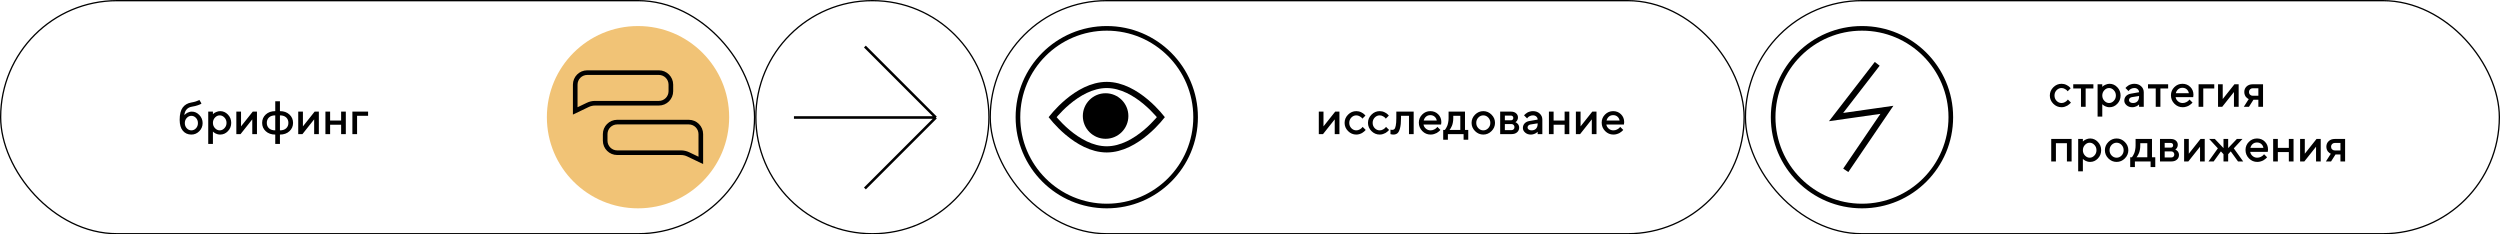 <svg width="1920" height="180" viewBox="0 0 1920 180" fill="none" xmlns="http://www.w3.org/2000/svg">
<path d="M155.617 94.545C155.617 96.971 154.762 99.045 153.051 100.768C151.352 102.49 149.33 103.352 146.986 103.352C144.279 103.352 142.1 102.385 140.447 100.451C138.807 98.506 137.986 95.693 137.986 92.014C137.986 87.818 138.766 84.672 140.324 82.574C141.883 80.477 144.104 79.188 146.986 78.707C148.264 78.496 149.406 78.227 150.414 77.898C151.434 77.57 152.137 77.295 152.523 77.072L153.104 76.721L154.721 79.428C154.65 79.522 154.504 79.656 154.281 79.832C154.07 80.008 153.338 80.324 152.084 80.781C150.842 81.238 149.26 81.625 147.338 81.941C145.686 82.211 144.355 82.897 143.348 83.998C142.34 85.1 141.748 86.576 141.572 88.428C141.619 88.357 141.701 88.264 141.818 88.147C141.947 88.018 142.199 87.801 142.574 87.496C142.949 87.18 143.342 86.904 143.752 86.67C144.174 86.424 144.707 86.207 145.352 86.019C146.008 85.82 146.67 85.721 147.338 85.721C149.518 85.721 151.439 86.594 153.104 88.34C154.779 90.074 155.617 92.143 155.617 94.545ZM143.436 90.572C142.439 91.639 141.941 92.963 141.941 94.545C141.941 96.127 142.439 97.451 143.436 98.518C144.432 99.584 145.609 100.117 146.969 100.117C148.34 100.117 149.523 99.584 150.52 98.518C151.516 97.451 152.014 96.127 152.014 94.545C152.014 92.963 151.516 91.639 150.52 90.572C149.523 89.494 148.34 88.955 146.969 88.955C145.609 88.955 144.432 89.494 143.436 90.572ZM169.1 103.352C168.455 103.352 167.828 103.275 167.219 103.123C166.609 102.971 166.088 102.783 165.654 102.561C165.221 102.326 164.834 102.092 164.494 101.857C164.166 101.611 163.926 101.418 163.773 101.277L163.527 101.014V110.559H159.924V85.721H163.527V87.707C163.691 87.543 163.92 87.326 164.213 87.057C164.518 86.787 165.156 86.436 166.129 86.002C167.102 85.568 168.092 85.352 169.1 85.352C171.385 85.352 173.365 86.231 175.041 87.988C176.729 89.734 177.572 91.856 177.572 94.352C177.572 96.848 176.729 98.975 175.041 100.732C173.365 102.479 171.385 103.352 169.1 103.352ZM172.387 90.291C171.332 89.166 170.119 88.603 168.748 88.603C167.377 88.603 166.164 89.166 165.109 90.291C164.055 91.416 163.527 92.775 163.527 94.369C163.527 95.951 164.055 97.305 165.109 98.43C166.164 99.555 167.377 100.117 168.748 100.117C170.119 100.117 171.332 99.555 172.387 98.43C173.441 97.305 173.969 95.951 173.969 94.369C173.969 92.775 173.441 91.416 172.387 90.291ZM194.113 85.721H197.348V103H193.744V91.662L184.744 103H181.51V85.721H185.113V97.059L194.113 85.721ZM211.393 110.559V103.352C208.393 103.352 205.961 102.496 204.098 100.785C202.246 99.074 201.32 96.936 201.32 94.369C201.32 91.791 202.246 89.647 204.098 87.936C205.961 86.213 208.393 85.352 211.393 85.352V77.793H214.996V85.352C217.996 85.352 220.422 86.213 222.273 87.936C224.137 89.647 225.068 91.791 225.068 94.369C225.068 96.936 224.137 99.074 222.273 100.785C220.422 102.496 217.996 103.352 214.996 103.352V110.559H211.393ZM211.393 100.117V88.603C209.354 88.603 207.76 89.125 206.611 90.168C205.475 91.211 204.906 92.611 204.906 94.369C204.906 96.115 205.475 97.51 206.611 98.553C207.76 99.596 209.354 100.117 211.393 100.117ZM214.996 88.603V100.117C217.035 100.117 218.623 99.596 219.76 98.553C220.908 97.51 221.482 96.115 221.482 94.369C221.482 92.611 220.908 91.211 219.76 90.168C218.623 89.125 217.035 88.603 214.996 88.603ZM241.645 85.721H244.879V103H241.275V91.662L232.275 103H229.041V85.721H232.645V97.059L241.645 85.721ZM253.527 95.793V103H249.924V85.721H253.527V92.559H261.982V85.721H265.586V103H261.982V95.793H253.527ZM282.689 85.721V88.955H274.234V103H270.631V85.721H282.689Z" fill="black"/>
<circle cx="490" cy="90" r="70" fill="#F1C376"/>
<path d="M538.223 103C538.223 97.906 534.093 93.777 529 93.777H474C468.907 93.777 464.777 97.906 464.777 103V108.054C464.777 113.147 468.907 117.276 474 117.276H523.001C524.912 117.276 526.798 117.705 528.521 118.53L538.223 123.178V119.054V103Z" stroke="black" stroke-width="3.555"/>
<path d="M441.777 65C441.777 59.907 445.907 55.777 451 55.777H506C511.093 55.777 515.223 59.907 515.223 65V70.054C515.223 75.147 511.093 79.276 506 79.276H456.999C455.088 79.276 453.202 79.705 451.479 80.53L441.777 85.178V81.054V65Z" stroke="black" stroke-width="3.555"/>
<rect x="0.5" y="0.5" width="579" height="179" rx="89.5" stroke="black"/>
<circle cx="670" cy="90" r="89.5" stroke="black"/>
<path d="M664.243 144.738L718.732 90.249M718.732 90.249L664.243 35.761M718.732 90.249H609.754" stroke="black" stroke-width="2"/>
<circle cx="850" cy="90" r="68.222" stroke="black" stroke-width="3.556"/>
<path d="M810.656 92.643C809.711 91.579 808.95 90.669 808.392 89.982C808.95 89.294 809.711 88.385 810.656 87.32C812.857 84.842 816.04 81.54 819.965 78.244C827.886 71.593 838.496 65.246 849.975 65.246C861.453 65.246 872.063 71.593 879.984 78.244C883.909 81.54 887.092 84.842 889.293 87.32C890.238 88.385 890.999 89.294 891.558 89.982C890.999 90.669 890.238 91.579 889.293 92.643C887.092 95.121 883.909 98.423 879.984 101.72C872.063 108.37 861.453 114.718 849.975 114.718C838.496 114.718 827.886 108.37 819.965 101.72C816.04 98.423 812.857 95.121 810.656 92.643Z" stroke="black" stroke-width="4.742"/>
<circle cx="849.103" cy="89.104" r="17.488" fill="black"/>
<path d="M1025.44 85.721H1028.68V103H1025.07V91.662L1016.07 103H1012.84V85.721H1016.44V97.059L1025.44 85.721ZM1035.32 100.68C1033.54 98.887 1032.65 96.783 1032.65 94.369C1032.65 91.943 1033.54 89.834 1035.32 88.041C1037.11 86.248 1039.22 85.352 1041.65 85.352C1043 85.352 1044.25 85.644 1045.41 86.231C1046.57 86.805 1047.4 87.379 1047.91 87.953L1048.66 88.779L1046.32 91.117C1046.21 90.93 1046.03 90.701 1045.78 90.432C1045.54 90.15 1045.02 89.775 1044.21 89.307C1043.42 88.838 1042.56 88.603 1041.65 88.603C1040.18 88.603 1038.91 89.16 1037.83 90.273C1036.77 91.387 1036.23 92.752 1036.23 94.369C1036.23 95.975 1036.77 97.334 1037.83 98.447C1038.91 99.561 1040.18 100.117 1041.65 100.117C1042.56 100.117 1043.42 99.889 1044.21 99.432C1045.02 98.975 1045.6 98.529 1045.96 98.096L1046.5 97.428L1048.84 99.766C1048.77 99.859 1048.66 99.994 1048.52 100.17C1048.38 100.334 1048.08 100.621 1047.61 101.031C1047.14 101.43 1046.65 101.787 1046.13 102.104C1045.62 102.408 1044.95 102.695 1044.13 102.965C1043.31 103.223 1042.48 103.352 1041.65 103.352C1039.22 103.352 1037.11 102.461 1035.32 100.68ZM1053.29 100.68C1051.5 98.887 1050.61 96.783 1050.61 94.369C1050.61 91.943 1051.5 89.834 1053.29 88.041C1055.08 86.248 1057.19 85.352 1059.61 85.352C1060.96 85.352 1062.21 85.644 1063.38 86.231C1064.54 86.805 1065.37 87.379 1065.87 87.953L1066.63 88.779L1064.29 91.117C1064.17 90.93 1063.99 90.701 1063.74 90.432C1063.51 90.15 1062.99 89.775 1062.18 89.307C1061.38 88.838 1060.53 88.603 1059.61 88.603C1058.15 88.603 1056.88 89.16 1055.8 90.273C1054.73 91.387 1054.2 92.752 1054.2 94.369C1054.2 95.975 1054.73 97.334 1055.8 98.447C1056.88 99.561 1058.15 100.117 1059.61 100.117C1060.53 100.117 1061.38 99.889 1062.18 99.432C1062.99 98.975 1063.57 98.529 1063.92 98.096L1064.46 97.428L1066.8 99.766C1066.73 99.859 1066.63 99.994 1066.49 100.17C1066.35 100.334 1066.04 100.621 1065.57 101.031C1065.1 101.43 1064.61 101.787 1064.1 102.104C1063.58 102.408 1062.91 102.695 1062.09 102.965C1061.27 103.223 1060.45 103.352 1059.61 103.352C1057.19 103.352 1055.08 102.461 1053.29 100.68ZM1072.38 85.721H1085.7V103H1082.1V88.955H1075.98V90.766C1075.98 94.059 1075.71 96.66 1075.19 98.57C1074.67 100.469 1074 101.74 1073.18 102.385C1072.38 103.029 1071.33 103.352 1070.04 103.352C1069.72 103.352 1069.38 103.322 1069.02 103.264C1068.67 103.205 1068.39 103.141 1068.19 103.07L1067.88 103V99.572C1068.36 99.689 1068.77 99.754 1069.12 99.766C1069.86 99.766 1070.44 99.566 1070.86 99.168C1071.3 98.769 1071.65 97.891 1071.94 96.531C1072.23 95.16 1072.38 93.238 1072.38 90.766V85.721ZM1106.76 95.617H1093.26C1093.45 96.836 1094.04 97.891 1095.05 98.781C1096.07 99.672 1097.28 100.117 1098.67 100.117C1099.68 100.117 1100.62 99.889 1101.48 99.432C1102.36 98.975 1102.98 98.529 1103.35 98.096L1103.89 97.428L1106.23 99.766C1106.16 99.859 1106.05 99.994 1105.9 100.17C1105.76 100.334 1105.45 100.621 1104.96 101.031C1104.48 101.43 1103.97 101.787 1103.44 102.104C1102.9 102.408 1102.19 102.695 1101.33 102.965C1100.47 103.223 1099.59 103.352 1098.67 103.352C1096.22 103.352 1094.11 102.455 1092.33 100.662C1090.56 98.857 1089.67 96.695 1089.67 94.176C1089.67 91.75 1090.53 89.676 1092.26 87.953C1093.99 86.219 1096.06 85.352 1098.48 85.352C1100.9 85.352 1102.92 86.16 1104.53 87.777C1106.14 89.383 1106.95 91.398 1106.95 93.824L1106.76 95.617ZM1098.48 88.428C1097.18 88.428 1096.08 88.814 1095.19 89.588C1094.31 90.35 1093.72 91.34 1093.42 92.559H1103.42C1103.21 91.34 1102.66 90.35 1101.78 89.588C1100.9 88.814 1099.8 88.428 1098.48 88.428ZM1108.38 99.766H1109.62C1109.69 99.695 1109.79 99.584 1109.92 99.432C1110.06 99.268 1110.3 98.91 1110.62 98.359C1110.96 97.809 1111.26 97.217 1111.5 96.584C1111.76 95.939 1111.99 95.096 1112.19 94.053C1112.4 93.01 1112.51 91.914 1112.51 90.766V85.721H1125.11V99.766H1127.62V107.324H1124.04V103H1111.98V107.324H1108.38V99.766ZM1116.11 88.955V90.766C1116.11 91.914 1116.01 93.004 1115.81 94.035C1115.62 95.066 1115.38 95.922 1115.09 96.602C1114.81 97.269 1114.52 97.85 1114.23 98.342C1113.95 98.834 1113.71 99.186 1113.53 99.397L1113.23 99.766H1121.51V88.955H1116.11ZM1142.97 98.447C1144.04 97.334 1144.57 95.975 1144.57 94.369C1144.57 92.752 1144.04 91.387 1142.97 90.273C1141.9 89.16 1140.64 88.603 1139.17 88.603C1137.71 88.603 1136.44 89.16 1135.36 90.273C1134.29 91.387 1133.76 92.752 1133.76 94.369C1133.76 95.975 1134.29 97.334 1135.36 98.447C1136.44 99.561 1137.71 100.117 1139.17 100.117C1140.64 100.117 1141.9 99.561 1142.97 98.447ZM1132.84 100.68C1131.06 98.887 1130.17 96.783 1130.17 94.369C1130.17 91.943 1131.06 89.834 1132.84 88.041C1134.64 86.248 1136.75 85.352 1139.17 85.352C1141.6 85.352 1143.7 86.248 1145.48 88.041C1147.28 89.834 1148.17 91.943 1148.17 94.369C1148.17 96.783 1147.28 98.887 1145.48 100.68C1143.7 102.461 1141.6 103.352 1139.17 103.352C1136.75 103.352 1134.64 102.461 1132.84 100.68ZM1152.13 85.721H1160.41C1162.06 85.721 1163.37 86.148 1164.34 87.004C1165.32 87.848 1165.8 88.92 1165.8 90.221C1165.8 90.959 1165.64 91.633 1165.31 92.242C1164.99 92.84 1164.67 93.256 1164.33 93.49L1163.83 93.824C1163.9 93.848 1164 93.889 1164.13 93.947C1164.26 94.006 1164.5 94.158 1164.84 94.404C1165.18 94.639 1165.47 94.902 1165.71 95.195C1165.97 95.477 1166.2 95.863 1166.4 96.356C1166.61 96.848 1166.72 97.381 1166.72 97.955C1166.72 99.443 1166.18 100.656 1165.12 101.594C1164.06 102.531 1162.62 103 1160.78 103H1152.13V85.721ZM1160.78 95.266H1155.73V99.941H1160.78C1161.49 99.941 1162.06 99.731 1162.48 99.309C1162.9 98.887 1163.11 98.318 1163.11 97.603C1163.11 96.959 1162.9 96.408 1162.46 95.951C1162.03 95.494 1161.47 95.266 1160.78 95.266ZM1161.72 91.908C1162.05 91.58 1162.22 91.141 1162.22 90.59C1162.22 90.027 1162.05 89.588 1161.72 89.272C1161.4 88.943 1160.96 88.779 1160.41 88.779H1155.73V92.383H1160.41C1160.96 92.383 1161.4 92.225 1161.72 91.908ZM1184.52 103H1180.92V101.207C1180.87 101.254 1180.79 101.33 1180.67 101.436C1180.57 101.541 1180.35 101.717 1180.01 101.963C1179.68 102.197 1179.32 102.414 1178.93 102.613C1178.55 102.801 1178.06 102.971 1177.47 103.123C1176.89 103.275 1176.3 103.352 1175.7 103.352C1173.94 103.352 1172.48 102.842 1171.32 101.822C1170.16 100.803 1169.58 99.637 1169.58 98.324C1169.58 96.906 1170.03 95.717 1170.92 94.756C1171.82 93.795 1173.05 93.186 1174.61 92.928L1180.92 91.838C1180.92 90.924 1180.58 90.156 1179.9 89.535C1179.23 88.914 1178.37 88.603 1177.32 88.603C1176.4 88.603 1175.57 88.797 1174.82 89.184C1174.08 89.559 1173.57 89.939 1173.29 90.326L1172.82 90.941L1170.48 88.603C1170.55 88.51 1170.64 88.393 1170.76 88.252C1170.89 88.1 1171.16 87.842 1171.59 87.478C1172.02 87.103 1172.48 86.769 1172.96 86.477C1173.44 86.184 1174.07 85.926 1174.86 85.703C1175.65 85.469 1176.47 85.352 1177.32 85.352C1179.43 85.352 1181.15 85.978 1182.5 87.232C1183.85 88.475 1184.52 90.01 1184.52 91.838V103ZM1176.24 100.117C1177.71 100.117 1178.85 99.684 1179.67 98.816C1180.5 97.938 1180.92 96.689 1180.92 95.072V94.721L1175.33 95.617C1174.69 95.734 1174.16 95.998 1173.77 96.408C1173.37 96.818 1173.17 97.334 1173.17 97.955C1173.17 98.529 1173.44 99.033 1173.99 99.467C1174.56 99.9 1175.31 100.117 1176.24 100.117ZM1193.17 95.793V103H1189.57V85.721H1193.17V92.559H1201.63V85.721H1205.23V103H1201.63V95.793H1193.17ZM1222.88 85.721H1226.11V103H1222.51V91.662L1213.51 103H1210.28V85.721H1213.88V97.059L1222.88 85.721ZM1247.17 95.617H1233.67C1233.86 96.836 1234.46 97.891 1235.46 98.781C1236.48 99.672 1237.69 100.117 1239.09 100.117C1240.09 100.117 1241.03 99.889 1241.9 99.432C1242.78 98.975 1243.4 98.529 1243.76 98.096L1244.31 97.428L1246.64 99.766C1246.57 99.859 1246.46 99.994 1246.31 100.17C1246.17 100.334 1245.86 100.621 1245.38 101.031C1244.9 101.43 1244.39 101.787 1243.85 102.104C1243.31 102.408 1242.61 102.695 1241.74 102.965C1240.88 103.223 1240 103.352 1239.09 103.352C1236.64 103.352 1234.52 102.455 1232.74 100.662C1230.97 98.857 1230.09 96.695 1230.09 94.176C1230.09 91.75 1230.95 89.676 1232.67 87.953C1234.4 86.219 1236.48 85.352 1238.89 85.352C1241.32 85.352 1243.33 86.16 1244.94 87.777C1246.56 89.383 1247.37 91.398 1247.37 93.824L1247.17 95.617ZM1238.89 88.428C1237.59 88.428 1236.5 88.814 1235.61 89.588C1234.73 90.35 1234.13 91.34 1233.83 92.559H1243.83C1243.62 91.34 1243.08 90.35 1242.2 89.588C1241.32 88.814 1240.22 88.428 1238.89 88.428Z" fill="black"/>
<rect x="760.5" y="0.5" width="579" height="179" rx="89.5" stroke="black"/>
<circle cx="1430" cy="90" r="68.222" stroke="black" stroke-width="3.556"/>
<path d="M1441.7 49.024L1410.1 89.918L1449.14 84.341L1417.54 130.812" stroke="black" stroke-width="4.742"/>
<path d="M1576.94 79.68C1575.16 77.887 1574.27 75.783 1574.27 73.369C1574.27 70.943 1575.16 68.834 1576.94 67.041C1578.73 65.248 1580.84 64.352 1583.27 64.352C1584.61 64.352 1585.87 64.644 1587.03 65.231C1588.19 65.805 1589.02 66.379 1589.52 66.953L1590.28 67.779L1587.94 70.117C1587.82 69.93 1587.64 69.701 1587.4 69.432C1587.16 69.15 1586.64 68.775 1585.83 68.307C1585.04 67.838 1584.18 67.603 1583.27 67.603C1581.8 67.603 1580.53 68.16 1579.45 69.273C1578.38 70.387 1577.85 71.752 1577.85 73.369C1577.85 74.975 1578.38 76.334 1579.45 77.447C1580.53 78.561 1581.8 79.117 1583.27 79.117C1584.18 79.117 1585.04 78.889 1585.83 78.432C1586.64 77.975 1587.22 77.529 1587.57 77.096L1588.12 76.428L1590.46 78.766C1590.38 78.859 1590.28 78.994 1590.14 79.17C1590 79.334 1589.69 79.621 1589.22 80.031C1588.76 80.43 1588.26 80.787 1587.75 81.103C1587.23 81.408 1586.56 81.695 1585.74 81.965C1584.92 82.223 1584.1 82.352 1583.27 82.352C1580.84 82.352 1578.73 81.461 1576.94 79.68ZM1592.25 67.955V64.721H1607.72V67.955H1601.78V82H1598.19V67.955H1592.25ZM1620.13 82.352C1619.48 82.352 1618.86 82.275 1618.25 82.123C1617.64 81.971 1617.12 81.783 1616.68 81.561C1616.25 81.326 1615.86 81.092 1615.52 80.857C1615.19 80.611 1614.95 80.418 1614.8 80.277L1614.55 80.014V89.559H1610.95V64.721H1614.55V66.707C1614.72 66.543 1614.95 66.326 1615.24 66.057C1615.54 65.787 1616.18 65.436 1617.16 65.002C1618.13 64.568 1619.12 64.352 1620.13 64.352C1622.41 64.352 1624.39 65.231 1626.07 66.988C1627.76 68.734 1628.6 70.856 1628.6 73.352C1628.6 75.848 1627.76 77.975 1626.07 79.732C1624.39 81.478 1622.41 82.352 1620.13 82.352ZM1623.41 69.291C1622.36 68.166 1621.15 67.603 1619.78 67.603C1618.4 67.603 1617.19 68.166 1616.14 69.291C1615.08 70.416 1614.55 71.775 1614.55 73.369C1614.55 74.951 1615.08 76.305 1616.14 77.43C1617.19 78.555 1618.4 79.117 1619.78 79.117C1621.15 79.117 1622.36 78.555 1623.41 77.43C1624.47 76.305 1625 74.951 1625 73.369C1625 71.775 1624.47 70.416 1623.41 69.291ZM1646.41 82H1642.8V80.207C1642.76 80.254 1642.67 80.33 1642.56 80.436C1642.45 80.541 1642.23 80.717 1641.89 80.963C1641.56 81.197 1641.2 81.414 1640.82 81.613C1640.43 81.801 1639.94 81.971 1639.36 82.123C1638.77 82.275 1638.18 82.352 1637.58 82.352C1635.82 82.352 1634.37 81.842 1633.21 80.822C1632.04 79.803 1631.46 78.637 1631.46 77.324C1631.46 75.906 1631.91 74.717 1632.8 73.756C1633.7 72.795 1634.93 72.186 1636.49 71.928L1642.8 70.838C1642.8 69.924 1642.46 69.156 1641.78 68.535C1641.12 67.914 1640.25 67.603 1639.2 67.603C1638.29 67.603 1637.45 67.797 1636.7 68.184C1635.96 68.559 1635.46 68.939 1635.17 69.326L1634.7 69.941L1632.36 67.603C1632.43 67.51 1632.53 67.393 1632.64 67.252C1632.77 67.1 1633.05 66.842 1633.47 66.478C1633.9 66.103 1634.36 65.769 1634.84 65.477C1635.32 65.184 1635.95 64.926 1636.74 64.703C1637.54 64.469 1638.36 64.352 1639.2 64.352C1641.31 64.352 1643.04 64.978 1644.38 66.232C1645.73 67.475 1646.41 69.01 1646.41 70.838V82ZM1638.13 79.117C1639.59 79.117 1640.73 78.684 1641.55 77.816C1642.39 76.938 1642.8 75.689 1642.8 74.072V73.721L1637.21 74.617C1636.57 74.734 1636.05 74.998 1635.65 75.408C1635.25 75.818 1635.05 76.334 1635.05 76.955C1635.05 77.529 1635.33 78.033 1635.88 78.467C1636.44 78.9 1637.19 79.117 1638.13 79.117ZM1649.66 67.955V64.721H1665.13V67.955H1659.19V82H1655.6V67.955H1649.66ZM1684.38 74.617H1670.88C1671.06 75.836 1671.66 76.891 1672.67 77.781C1673.69 78.672 1674.89 79.117 1676.29 79.117C1677.3 79.117 1678.23 78.889 1679.1 78.432C1679.98 77.975 1680.6 77.529 1680.96 77.096L1681.51 76.428L1683.85 78.766C1683.78 78.859 1683.67 78.994 1683.51 79.17C1683.37 79.334 1683.06 79.621 1682.58 80.031C1682.1 80.43 1681.59 80.787 1681.05 81.103C1680.51 81.408 1679.81 81.695 1678.94 81.965C1678.09 82.223 1677.2 82.352 1676.29 82.352C1673.84 82.352 1671.72 81.455 1669.94 79.662C1668.17 77.857 1667.29 75.695 1667.29 73.176C1667.29 70.75 1668.15 68.676 1669.87 66.953C1671.61 65.219 1673.68 64.352 1676.1 64.352C1678.52 64.352 1680.54 65.16 1682.14 66.777C1683.76 68.383 1684.57 70.398 1684.57 72.824L1684.38 74.617ZM1676.1 67.428C1674.79 67.428 1673.7 67.814 1672.81 68.588C1671.93 69.35 1671.34 70.34 1671.03 71.559H1681.04C1680.82 70.34 1680.28 69.35 1679.4 68.588C1678.52 67.814 1677.42 67.428 1676.1 67.428ZM1700.56 64.721V67.955H1692.11V82H1688.51V64.721H1700.56ZM1716.05 64.721H1719.29V82H1715.68V70.662L1706.68 82H1703.45V64.721H1707.05V76.059L1716.05 64.721ZM1730.1 64.721H1738.01V82H1734.42V76.603H1730.64L1727.21 82H1723.26L1727.04 76.059C1726.94 76.035 1726.81 75.982 1726.65 75.9C1726.5 75.818 1726.23 75.637 1725.84 75.356C1725.46 75.062 1725.11 74.728 1724.8 74.353C1724.51 73.978 1724.24 73.463 1723.98 72.807C1723.73 72.139 1723.61 71.424 1723.61 70.662C1723.61 68.939 1724.2 67.522 1725.38 66.408C1726.58 65.283 1728.15 64.721 1730.1 64.721ZM1734.42 67.779H1730.1C1729.28 67.779 1728.59 68.055 1728.04 68.606C1727.49 69.156 1727.21 69.842 1727.21 70.662C1727.21 71.482 1727.49 72.168 1728.04 72.719C1728.59 73.269 1729.28 73.545 1730.1 73.545H1734.42V67.779ZM1578.94 109.955V124H1575.34V106.721H1591V124H1587.4V109.955H1578.94ZM1605.22 124.352C1604.58 124.352 1603.95 124.275 1603.34 124.123C1602.73 123.971 1602.21 123.783 1601.78 123.561C1601.34 123.326 1600.96 123.092 1600.62 122.857C1600.29 122.611 1600.05 122.418 1599.89 122.277L1599.65 122.014V131.559H1596.04V106.721H1599.65V108.707C1599.81 108.543 1600.04 108.326 1600.33 108.057C1600.64 107.787 1601.28 107.436 1602.25 107.002C1603.22 106.568 1604.21 106.352 1605.22 106.352C1607.51 106.352 1609.49 107.23 1611.16 108.988C1612.85 110.734 1613.69 112.855 1613.69 115.352C1613.69 117.848 1612.85 119.975 1611.16 121.732C1609.49 123.479 1607.51 124.352 1605.22 124.352ZM1608.51 111.291C1607.45 110.166 1606.24 109.604 1604.87 109.604C1603.5 109.604 1602.29 110.166 1601.23 111.291C1600.18 112.416 1599.65 113.775 1599.65 115.369C1599.65 116.951 1600.18 118.305 1601.23 119.43C1602.29 120.555 1603.5 121.117 1604.87 121.117C1606.24 121.117 1607.45 120.555 1608.51 119.43C1609.56 118.305 1610.09 116.951 1610.09 115.369C1610.09 113.775 1609.56 112.416 1608.51 111.291ZM1629.36 119.447C1630.42 118.334 1630.96 116.975 1630.96 115.369C1630.96 113.752 1630.42 112.387 1629.36 111.273C1628.29 110.16 1627.02 109.604 1625.56 109.604C1624.09 109.604 1622.82 110.16 1621.74 111.273C1620.68 112.387 1620.14 113.752 1620.14 115.369C1620.14 116.975 1620.68 118.334 1621.74 119.447C1622.82 120.561 1624.09 121.117 1625.56 121.117C1627.02 121.117 1628.29 120.561 1629.36 119.447ZM1619.23 121.68C1617.45 119.887 1616.56 117.783 1616.56 115.369C1616.56 112.943 1617.45 110.834 1619.23 109.041C1621.02 107.248 1623.13 106.352 1625.56 106.352C1627.98 106.352 1630.09 107.248 1631.87 109.041C1633.66 110.834 1634.56 112.943 1634.56 115.369C1634.56 117.783 1633.66 119.887 1631.87 121.68C1630.09 123.461 1627.98 124.352 1625.56 124.352C1623.13 124.352 1621.02 123.461 1619.23 121.68ZM1636 120.766H1637.25C1637.32 120.695 1637.42 120.584 1637.55 120.432C1637.69 120.268 1637.92 119.91 1638.25 119.359C1638.59 118.809 1638.88 118.217 1639.13 117.584C1639.39 116.939 1639.62 116.096 1639.81 115.053C1640.03 114.01 1640.13 112.914 1640.13 111.766V106.721H1652.73V120.766H1655.25V128.324H1651.66V124H1639.6V128.324H1636V120.766ZM1643.73 109.955V111.766C1643.73 112.914 1643.63 114.004 1643.44 115.035C1643.25 116.066 1643.01 116.922 1642.71 117.602C1642.43 118.27 1642.15 118.85 1641.85 119.342C1641.57 119.834 1641.34 120.186 1641.15 120.396L1640.85 120.766H1649.13V109.955H1643.73ZM1658.87 106.721H1667.15C1668.8 106.721 1670.11 107.148 1671.09 108.004C1672.06 108.848 1672.54 109.92 1672.54 111.221C1672.54 111.959 1672.38 112.633 1672.05 113.242C1671.74 113.84 1671.41 114.256 1671.07 114.49L1670.58 114.824C1670.65 114.848 1670.75 114.889 1670.88 114.947C1671 115.006 1671.24 115.158 1671.58 115.404C1671.92 115.639 1672.21 115.902 1672.46 116.195C1672.71 116.477 1672.94 116.863 1673.14 117.355C1673.35 117.848 1673.46 118.381 1673.46 118.955C1673.46 120.443 1672.93 121.656 1671.86 122.594C1670.8 123.531 1669.36 124 1667.52 124H1658.87V106.721ZM1667.52 116.266H1662.47V120.941H1667.52C1668.23 120.941 1668.8 120.73 1669.22 120.309C1669.64 119.887 1669.86 119.318 1669.86 118.604C1669.86 117.959 1669.64 117.408 1669.21 116.951C1668.77 116.494 1668.21 116.266 1667.52 116.266ZM1668.47 112.908C1668.79 112.58 1668.96 112.141 1668.96 111.59C1668.96 111.027 1668.79 110.588 1668.47 110.271C1668.14 109.943 1667.7 109.779 1667.15 109.779H1662.47V113.383H1667.15C1667.7 113.383 1668.14 113.225 1668.47 112.908ZM1690 106.721H1693.23V124H1689.63V112.662L1680.63 124H1677.4V106.721H1681V118.059L1690 106.721ZM1711.23 113.734L1717.9 106.721H1722.22L1715.56 113.928L1722.77 124H1718.79L1713.22 116.266L1711.23 118.428V124H1707.65V118.428L1705.66 116.266L1700.09 124H1696.12L1703.32 113.928L1696.66 106.721H1700.99L1707.65 113.734V106.721H1711.23V113.734ZM1741.64 116.617H1728.14C1728.33 117.836 1728.93 118.891 1729.94 119.781C1730.96 120.672 1732.16 121.117 1733.56 121.117C1734.57 121.117 1735.5 120.889 1736.37 120.432C1737.25 119.975 1737.87 119.529 1738.23 119.096L1738.78 118.428L1741.12 120.766C1741.05 120.859 1740.94 120.994 1740.78 121.17C1740.64 121.334 1740.33 121.621 1739.85 122.031C1739.37 122.43 1738.86 122.787 1738.32 123.104C1737.78 123.408 1737.08 123.695 1736.21 123.965C1735.36 124.223 1734.47 124.352 1733.56 124.352C1731.11 124.352 1728.99 123.455 1727.21 121.662C1725.44 119.857 1724.56 117.695 1724.56 115.176C1724.56 112.75 1725.42 110.676 1727.14 108.953C1728.88 107.219 1730.95 106.352 1733.37 106.352C1735.79 106.352 1737.81 107.16 1739.41 108.777C1741.03 110.383 1741.84 112.398 1741.84 114.824L1741.64 116.617ZM1733.37 109.428C1732.06 109.428 1730.97 109.814 1730.08 110.588C1729.2 111.35 1728.61 112.34 1728.3 113.559H1738.3C1738.09 112.34 1737.55 111.35 1736.67 110.588C1735.79 109.814 1734.69 109.428 1733.37 109.428ZM1749.38 116.793V124H1745.78V106.721H1749.38V113.559H1757.83V106.721H1761.44V124H1757.83V116.793H1749.38ZM1779.09 106.721H1782.32V124H1778.72V112.662L1769.72 124H1766.48V106.721H1770.09V118.059L1779.09 106.721ZM1793.13 106.721H1801.04V124H1797.46V118.604H1793.68L1790.25 124H1786.29L1790.07 118.059C1789.98 118.035 1789.85 117.982 1789.69 117.9C1789.53 117.818 1789.26 117.637 1788.88 117.355C1788.49 117.062 1788.14 116.729 1787.84 116.354C1787.55 115.979 1787.27 115.463 1787.01 114.807C1786.77 114.139 1786.64 113.424 1786.64 112.662C1786.64 110.939 1787.24 109.521 1788.42 108.408C1789.62 107.283 1791.19 106.721 1793.13 106.721ZM1797.46 109.779H1793.13C1792.31 109.779 1791.62 110.055 1791.07 110.605C1790.52 111.156 1790.25 111.842 1790.25 112.662C1790.25 113.482 1790.52 114.168 1791.07 114.719C1791.62 115.27 1792.31 115.545 1793.13 115.545H1797.46V109.779Z" fill="black"/>
<rect x="1340.5" y="0.5" width="579" height="179" rx="89.5" stroke="black"/>
</svg>
